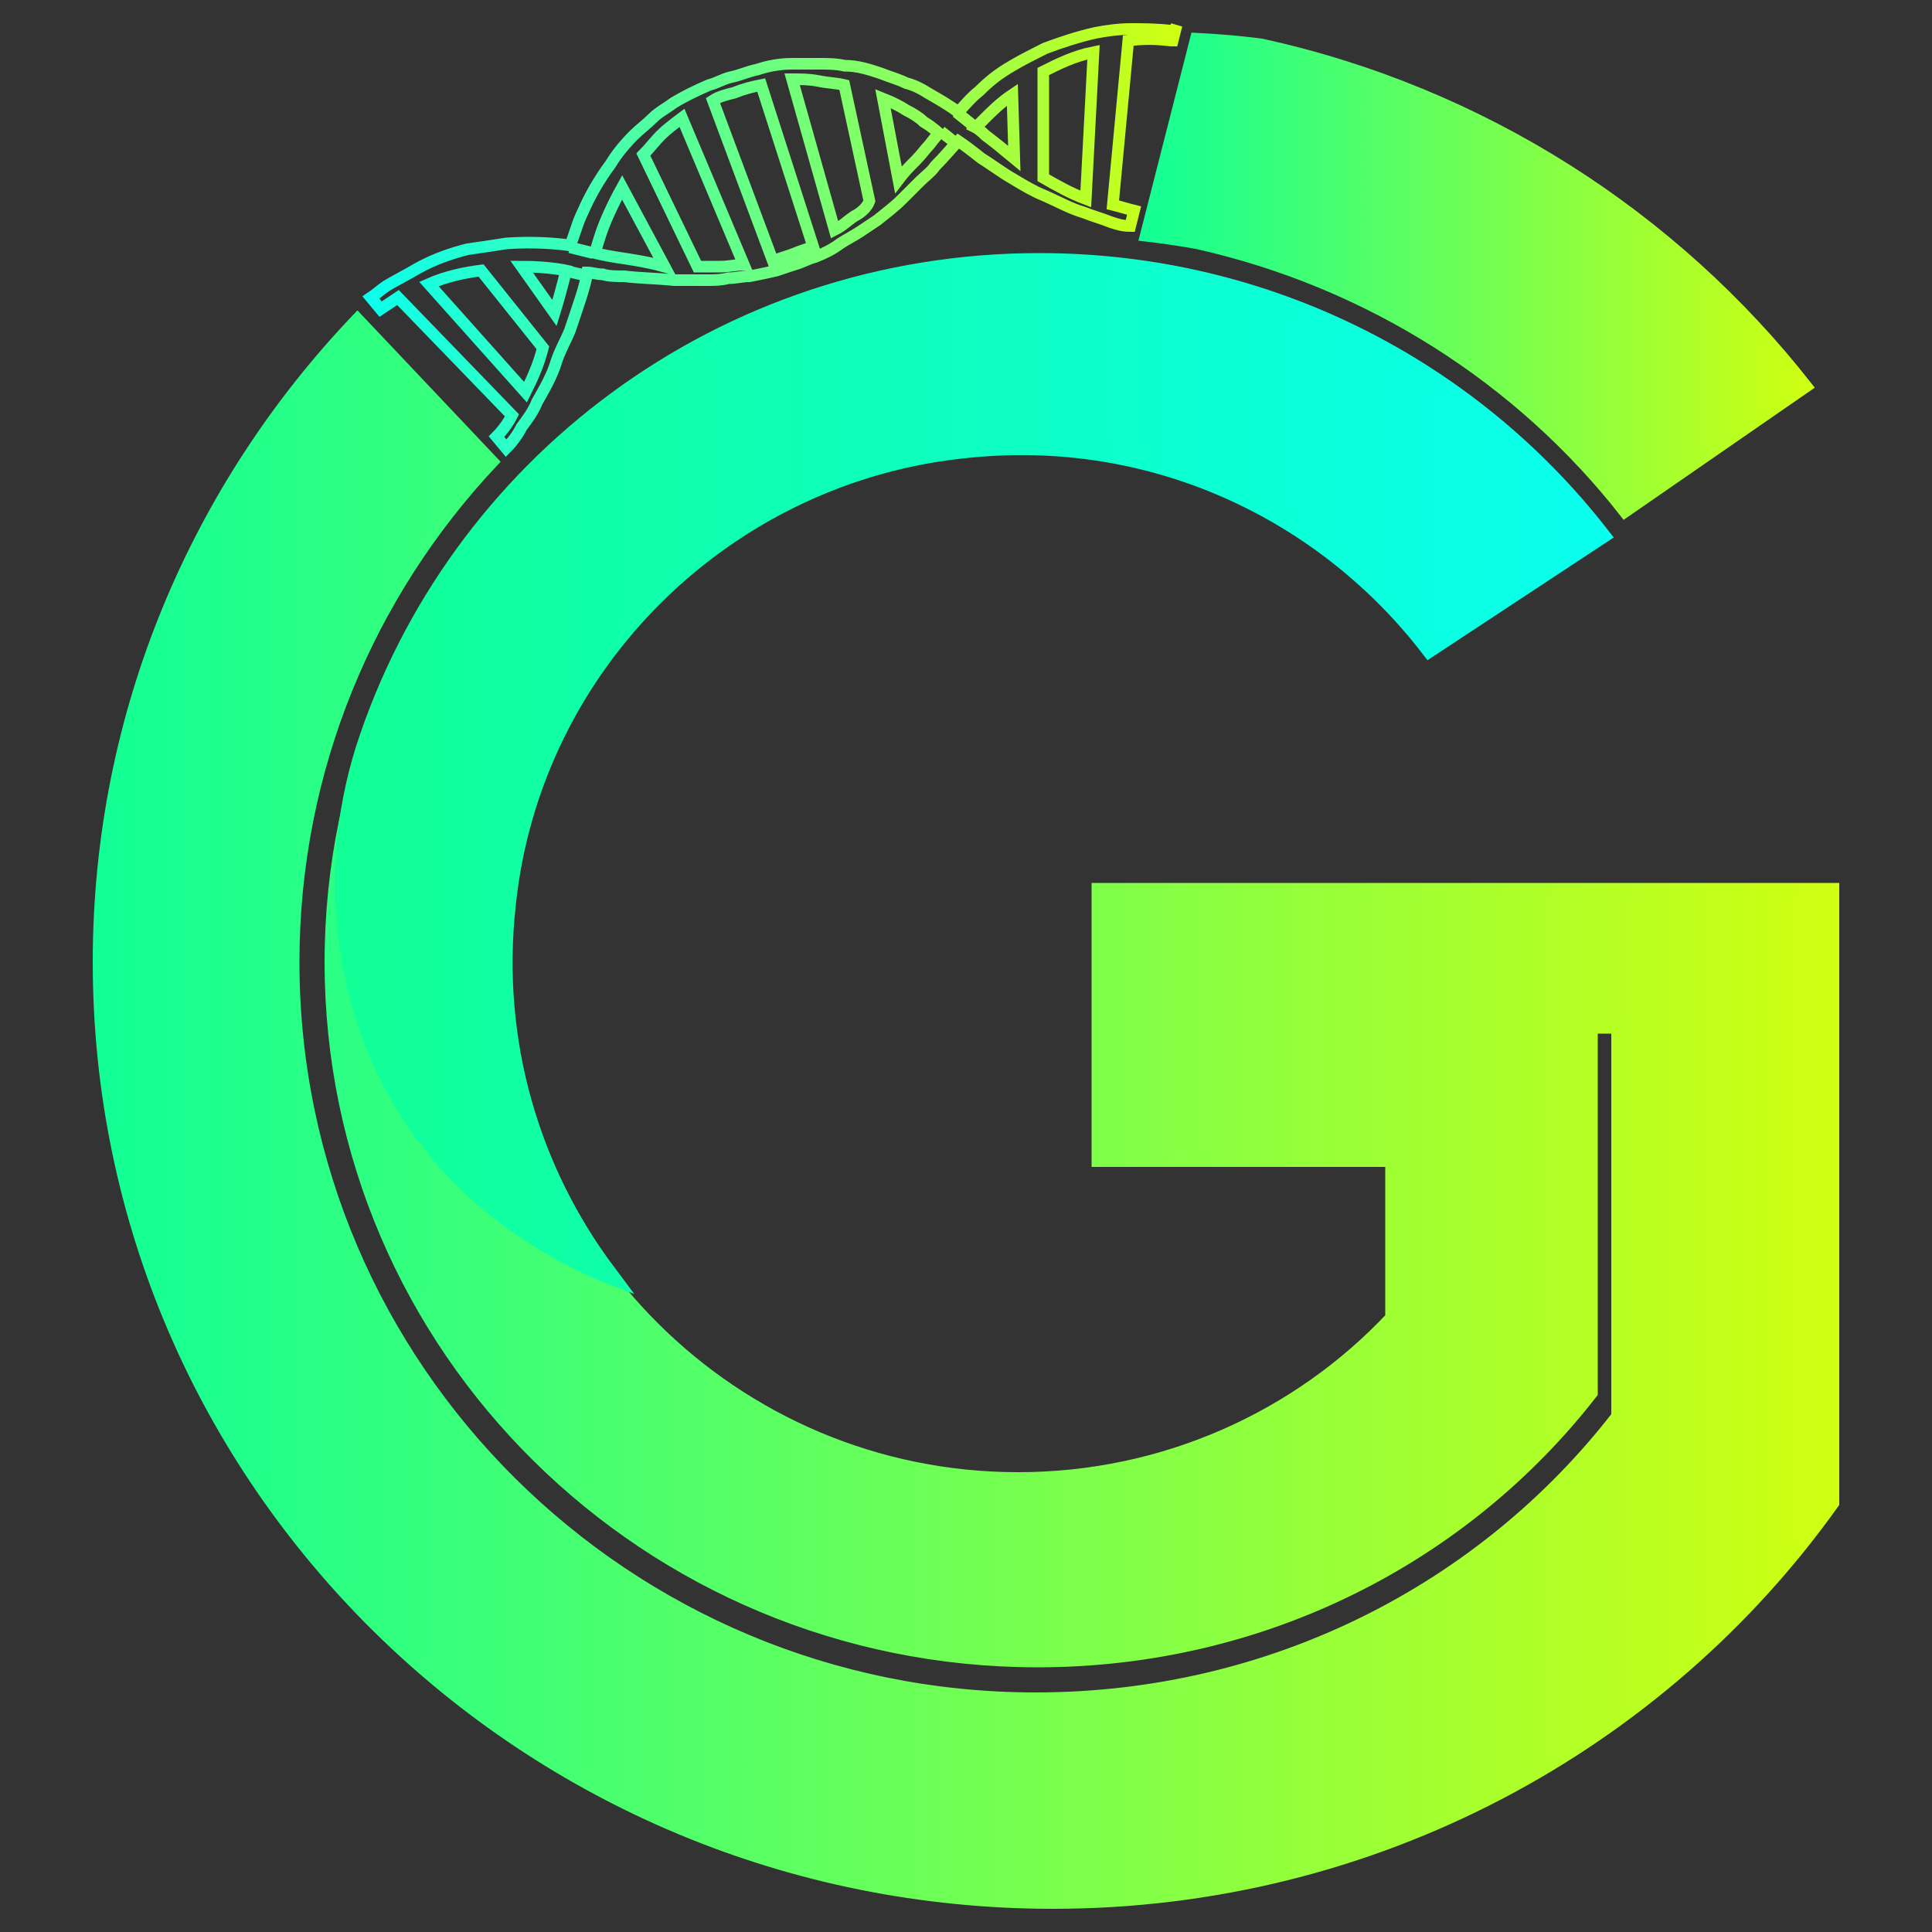 <?xml version="1.0" encoding="utf-8"?>
<!-- Generator: Adobe Illustrator 18.0.0, SVG Export Plug-In . SVG Version: 6.00 Build 0)  -->
<!DOCTYPE svg PUBLIC "-//W3C//DTD SVG 1.1//EN" "http://www.w3.org/Graphics/SVG/1.1/DTD/svg11.dtd">
<svg version="1.1" id="Layer_1" xmlns="http://www.w3.org/2000/svg" xmlns:xlink="http://www.w3.org/1999/xlink" x="0px" y="0px"
	 viewBox="0 0 100 100" enable-background="new 0 0 100 100" xml:space="preserve">
<rect x="0" y="0" width="100" height="100" fill="#333333" stroke="none"/>
<g>
	<linearGradient id="SVGID_1_" gradientUnits="userSpaceOnUse" x1="18.78" y1="12.515" x2="61.241" y2="12.515">
		<stop  offset="0" style="stop-color:#09FFEE"/>
		<stop  offset="0.995" style="stop-color:#CFFF11"/>
	</linearGradient>
	<path fill="none" stroke="url(#SVGID_1_)" stroke-width="0.6" stroke-miterlimit="10" d="M60.7,1.6c-0.8-0.1-1.5-0.1-2.2-0.1
		c-0.6,0-1.3,0.1-1.8,0.2c-0.9,0.2-1.8,0.5-2.6,0.8c-0.6,0.3-1.2,0.6-1.7,0.9c-0.7,0.4-1.2,0.8-1.7,1.3c-0.5,0.4-0.8,0.8-1.1,1.1
		c-0.4-0.3-0.9-0.6-1.6-1c-0.3-0.2-0.7-0.4-1.1-0.5c-0.4-0.2-0.8-0.3-1.3-0.5c-0.6-0.2-1.2-0.4-1.9-0.4c-0.4-0.1-0.9-0.1-1.3-0.1
		c-0.5,0-0.9,0-1.4,0c-0.6,0-1.2,0.1-1.8,0.3c-0.5,0.1-0.9,0.3-1.4,0.4c-0.4,0.1-0.7,0.3-1.1,0.4C36,4.7,35.4,5,34.9,5.3
		c-0.4,0.3-0.8,0.5-1.1,0.8c-0.3,0.3-0.7,0.6-1,0.9c-0.5,0.5-0.9,1-1.2,1.5c-0.6,0.8-1.1,1.7-1.4,2.4c-0.2,0.4-0.3,0.7-0.4,1
		c-0.1,0.3-0.2,0.6-0.3,0.8c-0.7-0.1-1.9-0.2-3.3-0.1c-0.6,0.1-1.3,0.2-2,0.3c-0.8,0.2-1.7,0.5-2.6,1c-0.5,0.3-1.1,0.6-1.6,0.9
		c-0.3,0.2-0.5,0.4-0.8,0.6l0.5,0.6c0.3-0.2,0.6-0.4,0.9-0.6l5.9,6.1c-0.2,0.4-0.5,0.8-0.8,1.1l0.5,0.6c0.3-0.3,0.6-0.7,0.8-1.1
		c0.3-0.4,0.6-0.8,0.8-1.3c0.4-0.7,0.8-1.4,1-2.1c0.2-0.6,0.5-1.1,0.7-1.6c0.4-1.2,0.8-2.3,0.9-3c0.2,0,0.5,0.1,0.8,0.1
		c0.3,0.1,0.7,0.1,1.1,0.1c0.8,0.1,1.6,0.1,2.6,0.2c0.5,0,1.1,0,1.7,0c0.4,0,0.7,0,1.1-0.1c0.4,0,0.7-0.1,1.1-0.1
		c0.5-0.1,1-0.2,1.4-0.3c0.3-0.1,0.6-0.2,0.9-0.3c0.4-0.1,0.7-0.3,1.1-0.4c0.5-0.2,0.9-0.4,1.3-0.7c0.3-0.2,0.7-0.4,1-0.6
		c0.3-0.2,0.6-0.4,0.9-0.6c0.5-0.4,0.9-0.7,1.3-1.1c0.3-0.3,0.6-0.6,0.9-0.9c0.3-0.3,0.6-0.5,0.8-0.8c0.5-0.5,0.9-1,1.2-1.3
		c0.3,0.2,0.7,0.5,1.2,0.9c0.5,0.3,1,0.7,1.7,1.1c0.5,0.3,1,0.6,1.5,0.8c0.7,0.3,1.4,0.7,2.1,0.9c0.5,0.2,0.9,0.3,1.4,0.5
		c0.3,0.1,0.6,0.2,1,0.2l0.2-0.8c-0.4-0.1-0.7-0.2-1.1-0.3l0.8-8.5c0.7-0.1,1.4-0.1,2.2,0c0,0,0.1,0,0.1,0l0.2-0.8
		C60.8,1.6,60.8,1.6,60.7,1.6z M27.2,20.3l-5-5.6c0.9-0.4,1.9-0.6,2.7-0.7l3.2,4C27.9,18.8,27.6,19.5,27.2,20.3z M28.7,16.2L27,13.8
		c1.4,0,2.3,0.2,2.3,0.2S29.1,14.9,28.7,16.2z M31.8,13.3c-0.6-0.1-1-0.2-1-0.2s0.1-0.4,0.3-1c0.2-0.6,0.6-1.5,1.1-2.4l2.2,4.1
		C33.3,13.5,32.4,13.4,31.8,13.3z M37.3,13.8c-0.4,0-0.8,0-1.2,0L33.3,8c0.3-0.3,0.6-0.7,0.9-1c0.3-0.3,0.7-0.6,1.1-0.9l3.2,7.6
		C38.1,13.7,37.7,13.8,37.3,13.8z M40.9,13.2c-0.3,0.1-0.6,0.2-0.9,0.3l-3.1-8.3c0.3-0.2,0.7-0.3,1.1-0.4c0.5-0.2,0.9-0.3,1.4-0.4
		l2.7,8.4C41.6,12.9,41.2,13.1,40.9,13.2z M44.2,11.2c-0.3,0.2-0.6,0.5-1,0.7l-2.2-7.8c0.5,0,0.9,0,1.4,0.1c0.5,0.1,0.9,0.1,1.3,0.2
		l1.3,6C44.9,10.7,44.6,11,44.2,11.2z M48.1,7.5c-0.2,0.2-0.4,0.5-0.7,0.8c-0.3,0.3-0.6,0.6-0.9,1l-0.8-4.2c0.5,0.2,0.9,0.4,1.2,0.6
		c0.4,0.2,0.7,0.4,0.9,0.6c0.5,0.3,0.8,0.6,0.8,0.6S48.4,7.1,48.1,7.5z M51,7c-0.3-0.3-0.5-0.4-0.5-0.4s0.2-0.2,0.5-0.5
		c0.3-0.3,0.8-0.8,1.4-1.2l0.1,3.3C51.9,7.7,51.4,7.3,51,7z M56.2,10.3C55.4,10,54.7,9.6,54,9.2V3.7c0.8-0.4,1.6-0.8,2.6-1
		L56.2,10.3z M30.5,14.3L29.2,14 M29.5,12.8l1.2,0.3 M48.7,6.8l1,0.8 M49.5,5.8l1,0.8"/>
	<linearGradient id="SVGID_2_" gradientUnits="userSpaceOnUse" x1="59.339" y1="14.251" x2="93.514" y2="14.251">
		<stop  offset="0" style="stop-color:#11FF96"/>
		<stop  offset="1" style="stop-color:#CFFF11"/>
	</linearGradient>
	<linearGradient id="SVGID_3_" gradientUnits="userSpaceOnUse" x1="58.968" y1="14.298" x2="93.946" y2="14.298">
		<stop  offset="0" style="stop-color:#11FF96"/>
		<stop  offset="1" style="stop-color:#CFFF11"/>
	</linearGradient>
	<path fill="url(#SVGID_2_)" stroke="url(#SVGID_3_)" stroke-width="0.6" stroke-miterlimit="10" d="M84.1,26.5
		C78.7,19.6,70.9,14.6,62,12.6c0,0-1-0.2-2.7-0.4L61.9,2c2,0.1,3.4,0.3,3.4,0.3C76.7,4.8,86.6,11.2,93.5,20L84.1,26.5z"/>
	<linearGradient id="SVGID_4_" gradientUnits="userSpaceOnUse" x1="5.099" y1="56.035" x2="94.901" y2="56.035">
		<stop  offset="0" style="stop-color:#11FF96"/>
		<stop  offset="1" style="stop-color:#CFFF11"/>
	</linearGradient>
	<linearGradient id="SVGID_5_" gradientUnits="userSpaceOnUse" x1="4.799" y1="56.035" x2="95.201" y2="56.035">
		<stop  offset="0" style="stop-color:#11FF96"/>
		<stop  offset="1" style="stop-color:#CFFF11"/>
	</linearGradient>
	<path fill="url(#SVGID_4_)" stroke="url(#SVGID_5_)" stroke-width="0.6" stroke-miterlimit="10" d="M94.9,46v31.8
		C86,90.3,71.2,98.5,54.5,98.5c-27.3,0-49.4-21.8-49.4-48.7c0-12.9,5.1-24.6,13.4-33.3l7,7.4c-6.4,6.8-10.3,15.9-10.3,25.9
		c0,21,17.2,38.1,38.4,38.1c12.3,0,23.2-5.7,30.1-14.6V53.2h-1.3v18.9c-6.6,8.5-17,13.9-28.7,13.9c-20.2,0-36.6-16.2-36.6-36.2
		c0-20,16.4-36.2,36.6-36.2c11.8,0,22.3,5.5,29,14.1L74,33.5c-5-6.3-12.6-10.5-21.3-10.5C38,23.1,26,35.1,26,49.8
		c0,14.8,12,26.7,26.7,26.7c7.6,0,14.5-3.2,19.3-8.3v-8.1H56.8V46H94.9z"/>
	<linearGradient id="SVGID_6_" gradientUnits="userSpaceOnUse" x1="17.849" y1="39.722" x2="82.782" y2="39.722">
		<stop  offset="0" style="stop-color:#11FF96"/>
		<stop  offset="1" style="stop-color:#09FFEE"/>
	</linearGradient>
	<linearGradient id="SVGID_7_" gradientUnits="userSpaceOnUse" x1="17.349" y1="40.013" x2="83.508" y2="40.013">
		<stop  offset="0" style="stop-color:#11FF96"/>
		<stop  offset="1" style="stop-color:#09FFEE"/>
	</linearGradient>
	<path fill="url(#SVGID_6_)" stroke="url(#SVGID_7_)" stroke-miterlimit="10" d="M21.9,58.6c-4.1-5.7-5.1-13.1-3-19.8
		c4.7-14.6,18.5-25.2,34.9-25.2c11.8,0,22.3,5.5,29,14.1L74,33.5c-5.4-7-14.2-11.3-23.9-10.3c-12.5,1.2-22.6,11.1-23.9,23.6
		c-0.8,7.2,1.3,13.9,5.2,19.1c0,0-5.8-2.2-9.3-7.1C22,58.7,21.9,58.7,21.9,58.6z"/>
</g>
</svg>
